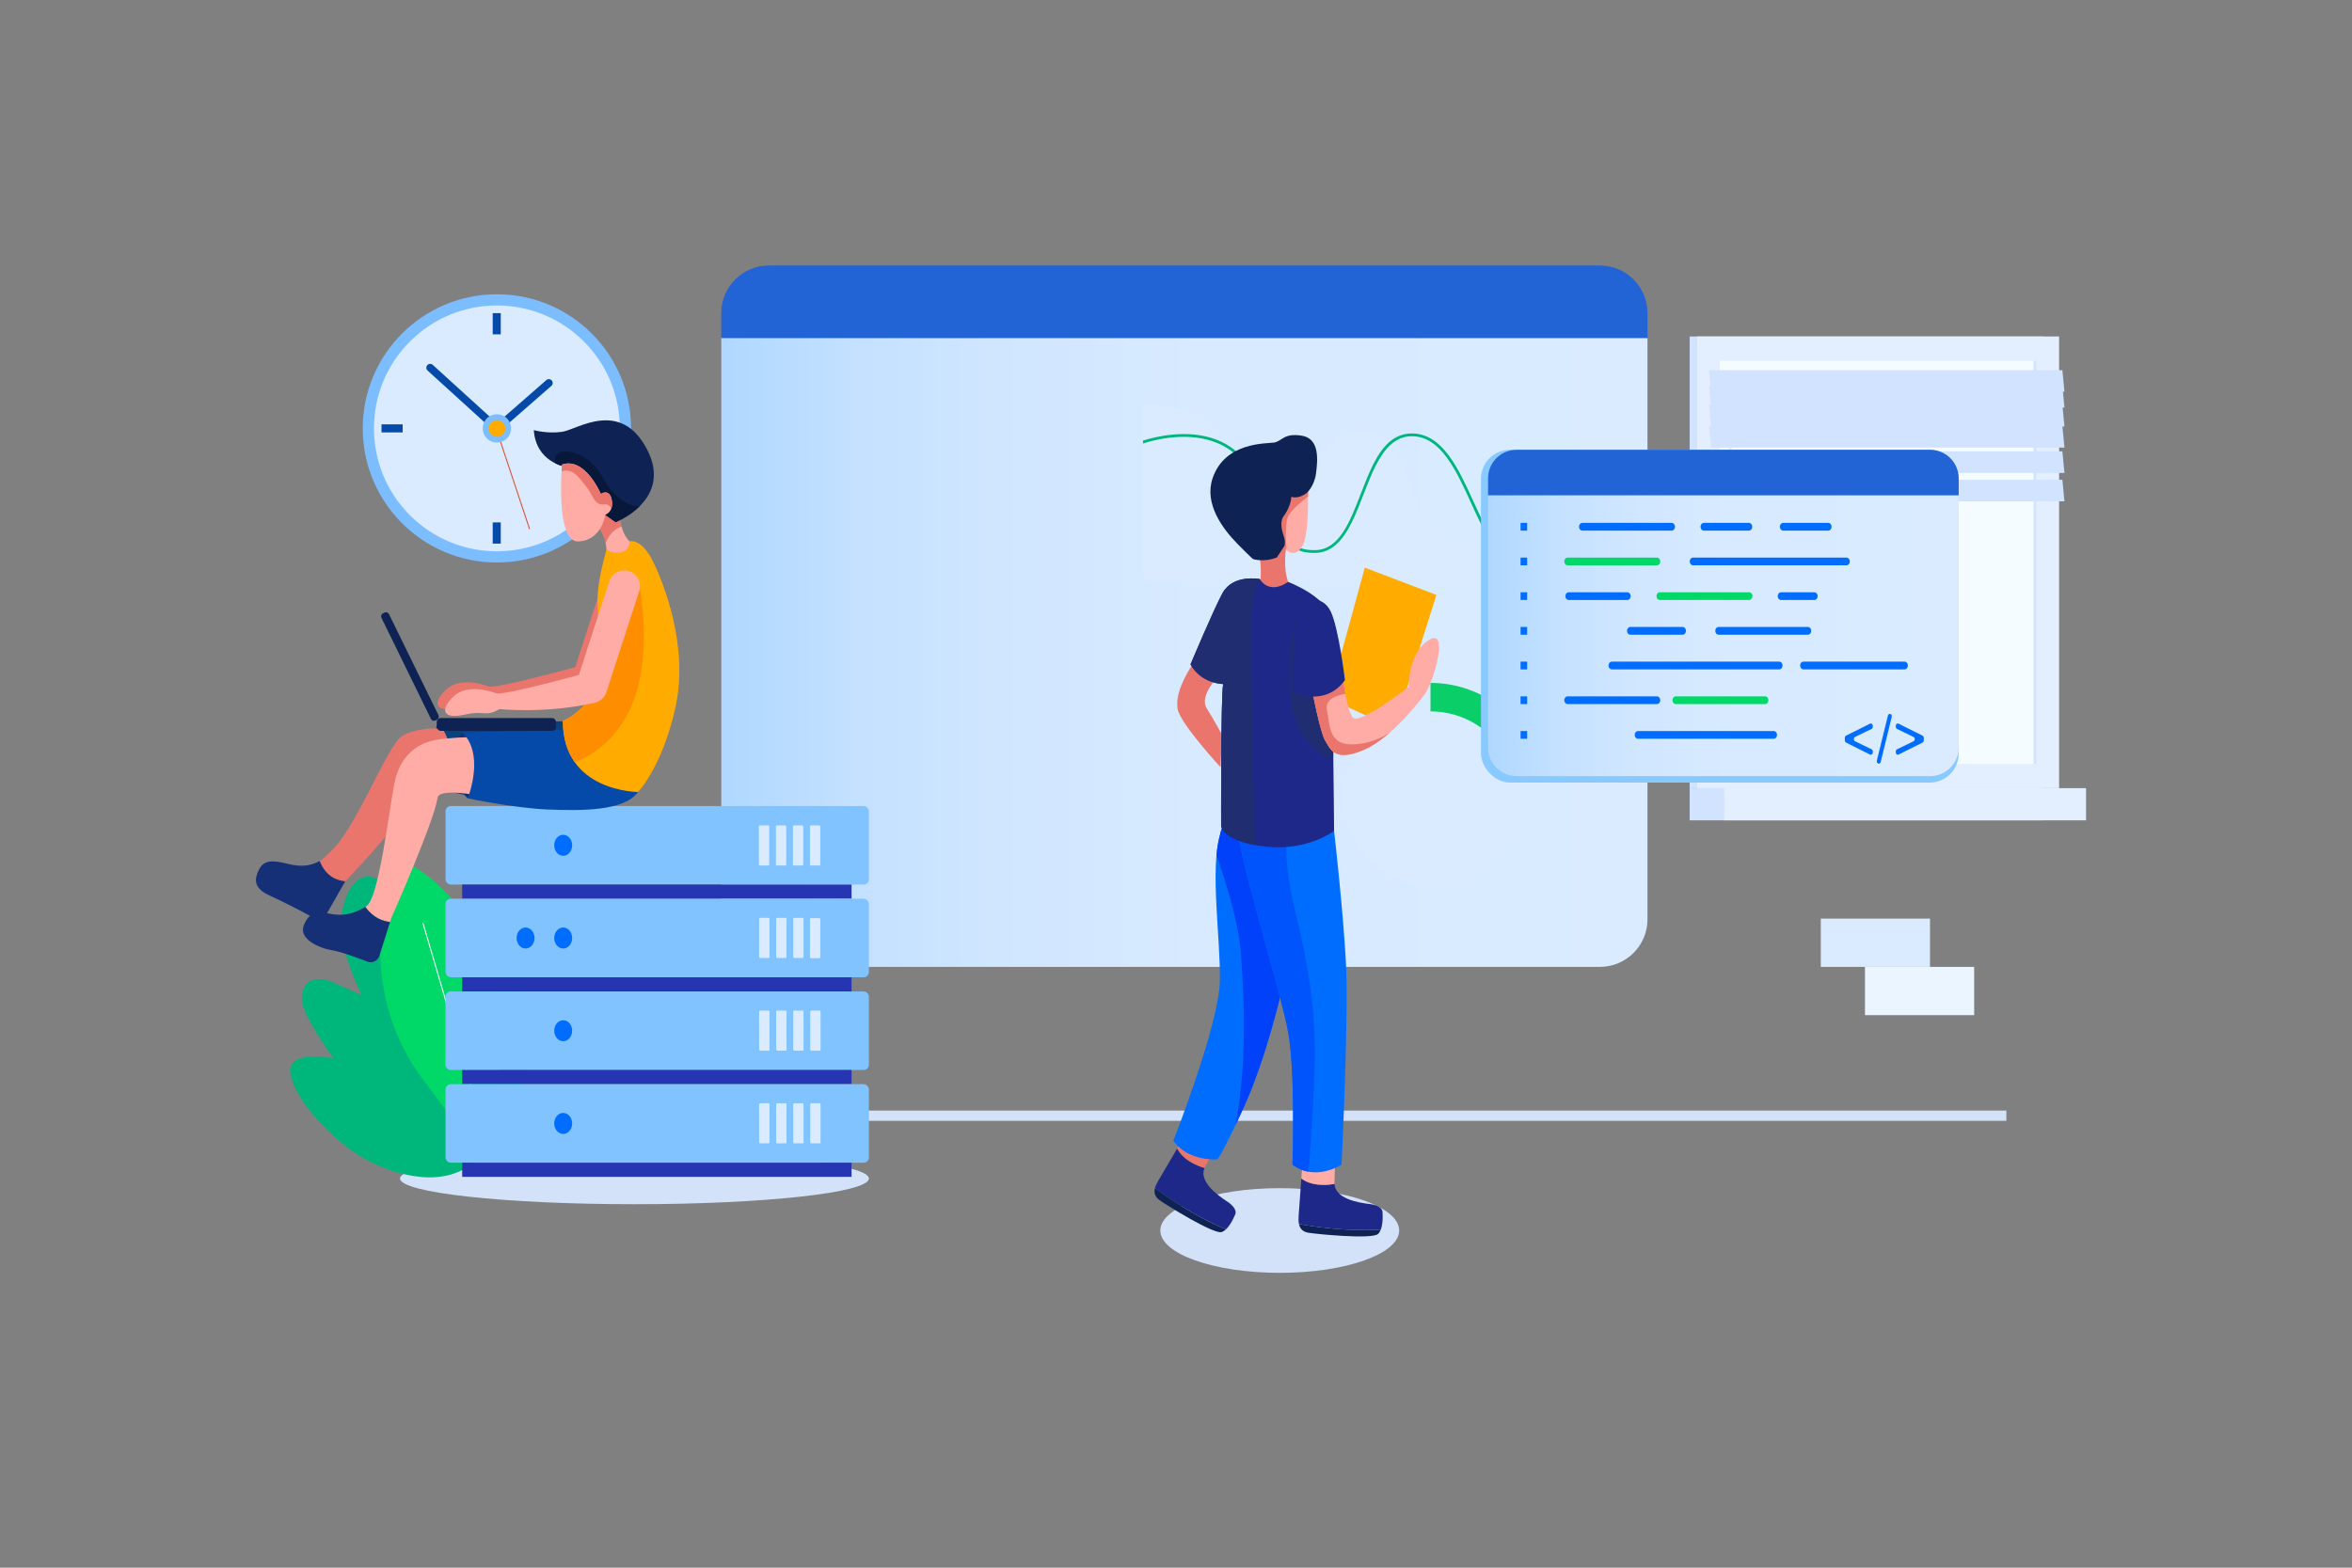 <svg id="Layer_1" xmlns="http://www.w3.org/2000/svg" xmlns:xlink="http://www.w3.org/1999/xlink" viewBox="0 0 4680 3120"><rect x="0" y="0" width="4680" height="3120" fill="#808080" stroke="none"/><defs><clipPath id="clippath-3"><path class="cls-39" d="M2602.68 976.71s2.47 86.44-11.11 109.91c-13.58 23.46-33.96 15.44-42.6-10.5v-84.59l53.72-14.82Z"/></clipPath><clipPath id="clippath"><path class="cls-28" d="M1124.39 928.77s-57.96-9.03-62.22-72.76c0 0 27.1 7.78 56.96 3.26 29.86-4.52 115.25-66.07 168.11 34.63 52.86 100.7-62.22 145.19-62.22 145.19l-33.45-23.75-67.16-86.56Z"/></clipPath><clipPath id="clippath-1"><path class="cls-7" d="m1246.83 1082.83 5.66-5.57s22.95-6.48 45.28 37.18c22.33 43.66 72.76 170.87 46.67 291.3-26.09 120.44-74.91 170.49-74.91 170.49s-149.54 0-149.54-141.39c0 0 81.23-31.11 75.06-135.49-6.17-104.38-13.64-111.16 11.67-205.96l40.11-10.58Z"/></clipPath><clipPath id="clippath-2"><path class="cls-39" d="M1118.37 924.51s-14.05 155.06 32.62 153.05c46.67-2.01 53.44-53.19 53.44-53.19s16.56-4.77 13.05-28.1c-3.51-23.33-20.07-15.56-21.83-12.8 0 0-30.86-74.52-77.28-58.96Z"/></clipPath><clipPath id="clippath-4"><path class="cls-12" d="M2550.81 1786.19v182.77s-30.87 135.84-75.33 233.4-53.1 104.97-53.1 104.97-58.04 4.94-87.68-37.05c0 0 91.38-232.16 92.62-318.6 1.23-86.44-19.76-219.81 0-288.97 2.06-12.76 8.64-23.87 8.64-23.87l88.91 9.06 25.93 138.31Z"/></clipPath><clipPath id="clippath-5"><path class="cls-12" d="m2638.08 1647.88 16.47 5.75s17.29 149.85 23.46 259.76c6.17 109.91-8.64 404.44-8.64 404.44s-51.87 34.58-97.56 0c0 0 6.17-183.39-8.64-264.07-14.82-80.68-102.91-364.74-98.79-400.12l173.71-5.75Z"/></clipPath><clipPath id="clippath-6"><path class="cls-8" d="M2563.16 1158.05s73.97 28.34 81.38 66.62c7.41 38.28 10.01 428.96 10.01 428.96s-51.87 40.36-135.84 31.3c-83.97-9.06-88.91-40.34-88.91-40.34s-.82-262.62 4.12-283.2c0 0-42.81 0-65.04-39.11 0 0 46.82-111.35 63.8-142.01 21.2-38.28 73.92-27.83 73.92-27.83s17.36 32.36 56.57 5.62Z"/></clipPath><clipPath id="clippath-7"><path class="cls-39" d="M2673.05 1356.48s6.58 54.91 18.75 71.36c12.18 16.45 111.3-61.13 111.3-61.13s-1.95-66.25 39.46-92.55c41.4-26.3 11.2 77.45-5.85 105.21 0 0-62.84 87.19-122.75 113.01-59.91 25.82-67.08-2.92-76.89-18.02-9.81-15.1-26.86-103.27-26.86-103.27l62.84-14.61Z"/></clipPath><linearGradient id="linear-gradient-2" x1="2960.95" y1="1265.34" x2="3897.36" y2="1265.34" xlink:href="#linear-gradient"/><linearGradient id="linear-gradient" x1="1435.23" y1="1298.65" x2="3278.16" y2="1298.65" gradientUnits="userSpaceOnUse"><stop offset="0" stop-color="#b0d8ff"/><stop offset=".02" stop-color="#b2d9ff"/><stop offset=".15" stop-color="#c4e1ff"/><stop offset=".3" stop-color="#d0e6ff"/><stop offset=".51" stop-color="#d7eaff"/><stop offset="1" stop-color="#daebff"/></linearGradient><style>.cls-3{fill:#7bbdff}.cls-7{fill:#ffab00}.cls-8{fill:#1e2889}.cls-10{fill:#d1e3ff}.cls-12{fill:#006dfe}.cls-13{fill:#00b77b}.cls-16{fill:#202d70}.cls-18{fill:#2636b2}.cls-20{fill:#e3eeff}.cls-28{fill:#0e2354}.cls-29{fill:#054aa9}.cls-30{fill:transparent}.cls-31{fill:#ea756c}.cls-32{fill:#00d967}.cls-33{fill:#80c3ff}.cls-35{fill:#d3e2f9}.cls-36{fill:#daebff}.cls-38{fill:#2263d6}.cls-39{fill:#ffaca6}.cls-42{fill:#153077}</style></defs><path class="cls-30" d="M0 0h4680v3120H0z"/><ellipse class="cls-35" cx="2546.45" cy="2448.93" rx="237.63" ry="84.27"/><ellipse class="cls-35" cx="1262.44" cy="2345.46" rx="466.47" ry="51.17"/><path class="cls-35" d="M732.21 2210.24h3260.03v20.43H732.21z"/><path class="cls-38" d="M3278.16 623.16c0-52.33-42.43-94.76-94.76-94.76H1529.98c-52.33 0-94.76 42.43-94.76 94.76v49.87h1842.94v-49.87Z"/><path d="M1435.23 673.04v1156.47c0 52.33 42.42 94.76 94.76 94.76h1653.42c52.33 0 94.76-42.43 94.76-94.76V673.04H1435.23Z" style="fill:url(#linear-gradient)"/><path class="cls-30" d="M1569.51 1408.16h86.91v326.42h-86.91zM1722.12 1450.55h86.91v284.03h-86.91zM1874.74 1535.34h86.91v199.25h-86.91zM2027.35 1471.75h86.91v262.84h-86.91zM2179.97 1535.34h86.91v199.25h-86.91zM2332.58 1471.75h86.91v262.84h-86.91zM1537.71 1762.14h915.68v12.72h-915.68zM2270.51 771.72h914.8c10.03 0 18.16 8.14 18.16 18.16v369.83c0 10.03-8.14 18.16-18.16 18.16h-914.79c-10.03 0-18.17-8.14-18.17-18.17V789.87c0-10.02 8.14-18.16 18.16-18.16Z"/><path class="cls-36" d="M3177.96 989.17v154.37c0 6.87-5.59 12.46-12.51 12.46h-878.58c-6.92 0-12.51-5.59-12.51-12.46V804.46c81.14 0 121.55 30.34 145.24 70.19 1.55 2.55 2.99 5.14 4.32 7.81 40.08 75.83 28.01 179.78 116.13 179.78 3.26 0 6.36-.38 9.3-1.16 1.88-.38 3.71-1 5.42-1.77 59.28-24.97 50.04-202.14 155.48-200.87 22.53.28 39.35 8.91 52.64 22.7 1.27 1.39 2.54 2.76 3.76 4.26 47.21 55.41 47.88 178.89 120.38 201.3 26.13 8.08 49.22-2.88 72.02-20.97 1.44-1.17 2.93-2.33 4.37-3.6 48.21-40.02 96.15-108.43 170.53-91.66 2.16.5 4.32 1.05 6.53 1.67 11.79 3.42 24.25 8.95 37.47 17.05Z"/><path class="cls-13" d="M3178.02 958c-15.77.23-27.84 5.54-37.53 14.12-17.93 15.88-27.56 43-36.97 69.51-14.11 39.69-28.67 80.65-71.24 80.65-2.27 0-4.65-.11-7.08-.33-27.74-2.71-48.15-25.29-66.14-56.23-11.18-19.16-21.42-41.58-31.83-64.54-29.45-64.6-59.95-131.4-116.07-132.95-.66 0-1.27-.05-1.88-.05-16.99 0-30.89 6.47-42.62 17.21-23.74 21.64-38.86 60.66-53.63 98.85-21.87 56.51-44.45 114.97-95.43 116.13-36.64.78-53.3-13.07-68.24-39.3-5.76-10.19-11.29-22.25-17.61-36.03-11.51-25.24-25.9-56.62-49.7-93.15-16-24.46-36.31-40.02-58.12-49.43-58.78-25.62-127.97-6.86-149.55.17v-5.82c23.13-7.31 87.79-23.86 145.24-2.16 25.08 9.47 48.76 26.23 67.03 54.24 24.08 36.81 38.52 68.41 50.15 93.82 6.53 14.28 12.12 26.51 17.99 36.59 14.06 24.29 29.51 36.3 62.71 35.53 47.27-1.11 68.19-55.24 90.39-112.58 15.05-38.91 30.38-78.66 55.02-101.13 13.06-11.9 28.72-18.99 48.38-18.43 59.67 1.61 90.83 70.02 121 136.22 10.29 22.47 20.25 44.44 31.16 63.21 17.27 30 36.65 51.75 62.32 54.3 43.84 4.32 57.79-34.98 72.57-76.66 9.18-25.96 18.59-52.41 35.64-69.3 10.85-10.84 24.85-17.71 43.95-17.99l.11 5.53Z"/><path class="cls-30" d="M2100.08 821.37h-557.4c-12.19 0-22.07-9.88-22.07-22.07s9.88-22.07 22.07-22.07h557.4c12.19 0 22.07 9.88 22.07 22.07s-9.88 22.07-22.07 22.07ZM2100.08 917.16h-557.4c-12.19 0-22.07-9.88-22.07-22.07s9.88-22.07 22.07-22.07h557.4c12.19 0 22.07 9.88 22.07 22.07s-9.88 22.07-22.07 22.07Z"/><rect class="cls-30" x="1520.61" y="968.83" width="601.53" height="44.13" rx="22.07" ry="22.07"/><rect class="cls-30" x="1520.61" y="1064.62" width="601.53" height="44.13" rx="22.07" ry="22.07"/><rect class="cls-30" x="1520.61" y="1160.42" width="601.53" height="44.13" rx="22.07" ry="22.07"/><path d="M3065.4 1534.03c-22.6-100.12-112.02-174.91-218.97-174.91v224.54l218.97-49.64Z" style="fill:#0ace68"/><path class="cls-30" d="M2846.43 1583.67v-224.54c-124.01 0-224.54 100.53-224.54 224.54s100.53 224.54 224.54 224.54 224.54-100.53 224.54-224.54c0-17.07-1.97-33.66-5.57-49.64l-218.97 49.64Z"/><circle class="cls-36" cx="2846.43" cy="1587.44" r="171.63" transform="rotate(-45 2846.43 1587.44)"/><circle class="cls-30" cx="2900.46" cy="600.72" r="24.7" transform="rotate(-76.72 2900.364 600.766)"/><circle class="cls-30" cx="3018.37" cy="600.72" r="24.7" transform="rotate(-45 3018.376 600.718)"/><circle class="cls-30" cx="3136.28" cy="600.72" r="24.7" transform="rotate(-76.72 3136.177 600.77)"/><path class="cls-13" d="M1018.81 2226.6s-38.91 77.47-108.13 106.25-166.27-7.48-220.69-50.24c-54.42-42.76-107.23-103.57-112.48-148.91s86.01-27.46 86.01-27.46-40.33-55.1-57.11-94.45 2.88-80.41 58.03-55.97l55.15 24.44s-42.29-85.65-41.53-139.13c.76-53.49 32.28-133.71 91.72-77.06 59.44 56.65 65.52 175.46 65.52 175.46s13.22-50.63 32.05-87.67c18.82-37.04 57.91-32.23 75.94 19.38 18.03 51.62 24.94 125.51 24.94 125.51s17.23-57.02 45.36-47.95c28.13 9.06 44.53 75.87 39.81 141.46-4.72 65.59-34.58 136.34-34.58 136.34Z"/><path class="cls-32" d="M1006.49 2087.91s-2.06-282.15-218.2-382.64c0 0-98.92 236.96 51.28 440.14 150.2 203.18 119.45 155.95 119.45 155.95l47.48-213.45Z"/><path style="stroke:#fff;fill:none;stroke-linecap:round;stroke-linejoin:round;stroke-width:2px" d="m841.65 1837.26 122.97 419.01"/><path class="cls-10" d="M3362.04 669.63h702.99v898.94h-702.99z"/><path class="cls-20" d="M3377.07 669.63h720.13v898.94h-720.13z"/><path class="cls-10" d="M3362.04 1568.57h702.99v64.05h-702.99z"/><path class="cls-20" d="M3430.65 1568.57h720.13v64.05h-720.13z"/><path transform="rotate(90 3737.125 1119.105)" style="fill:#f5fcff" d="M3335.92 804.07h802.43v630.07h-802.43z"/><path class="cls-30" d="m3499.45 1520.32 264.28-802.43h124.75l-264.28 802.43h-124.75z"/><path d="M3442.94 1248.07c-1.78 0-3.22-1.54-3.22-3.45V749.28c0-1.9 1.44-3.45 3.22-3.45s3.22 1.54 3.22 3.45v495.34c0 1.9-1.44 3.45-3.22 3.45Z" style="fill:#e2eeff"/><path class="cls-30" d="m3651 1520.32 264.28-802.43h48.64l-264.28 802.43H3651z"/><path class="cls-10" transform="rotate(90 4049.305 1119.105)" d="M3648.09 1116.25h802.43v5.72h-802.43z"/><path class="cls-10" d="M4107.84 779.63h-702.99l-4.14-42.98h702.99l4.14 42.98z"/><path class="cls-10" d="M4107.84 811.09h-702.99l-4.14-42.98h702.99l4.14 42.98z"/><path class="cls-10" d="M4107.84 848.84h-702.99l-4.14-42.98h702.99l4.14 42.98z"/><path class="cls-10" d="M4107.84 890.85h-702.99l-4.14-42.98h702.99l4.14 42.98zM4107.84 941.19h-702.99l-4.14-42.98h702.99l4.14 42.98zM4107.84 997.82h-702.99l-4.14-42.98h702.99l4.14 42.98z"/><rect class="cls-33" x="886.51" y="1604.14" width="842.4" height="156.33" rx="10.31" ry="10.31"/><ellipse class="cls-30" cx="970.89" cy="1682.3" rx="17.84" ry="20.91"/><ellipse class="cls-30" cx="1045.76" cy="1682.3" rx="17.84" ry="20.91"/><ellipse class="cls-12" cx="1120.62" cy="1682.3" rx="17.84" ry="20.91"/><rect class="cls-36" x="1510.03" y="1642.78" width="20.56" height="79.76" rx="1.85" ry="1.85"/><rect class="cls-36" x="1543.9" y="1642.78" width="20.56" height="79.76" rx="1.85" ry="1.85"/><rect class="cls-36" x="1577.77" y="1642.78" width="20.56" height="79.76" rx="1.85" ry="1.85"/><rect class="cls-36" x="1611.65" y="1642.78" width="20.56" height="79.76" rx="1.85" ry="1.85"/><path class="cls-18" d="M919.63 1760.47h774.81v28.18H919.63z"/><rect class="cls-33" x="886.51" y="1788.65" width="842.4" height="156.33" rx="10.31" ry="10.31"/><ellipse class="cls-30" cx="970.89" cy="1866.82" rx="17.84" ry="20.91"/><ellipse class="cls-12" cx="1045.76" cy="1866.82" rx="17.84" ry="20.91"/><ellipse class="cls-12" cx="1120.62" cy="1866.82" rx="17.84" ry="20.91"/><rect class="cls-36" x="1510.56" y="1826.76" width="20.56" height="79.76" rx="1.85" ry="1.85"/><rect class="cls-36" x="1544.43" y="1826.76" width="20.56" height="79.76" rx="1.85" ry="1.85"/><rect class="cls-36" x="1578.3" y="1826.76" width="20.56" height="79.76" rx="1.85" ry="1.85"/><rect class="cls-36" x="1611.65" y="1827.29" width="20.56" height="79.76" rx="1.85" ry="1.85"/><path class="cls-18" d="M919.63 1944.98h774.81v28.18H919.63z"/><rect class="cls-33" x="886.51" y="1973.16" width="842.4" height="156.33" rx="10.31" ry="10.31"/><ellipse class="cls-30" cx="970.89" cy="2051.33" rx="17.84" ry="20.91"/><ellipse class="cls-30" cx="1045.76" cy="2051.33" rx="17.84" ry="20.91"/><ellipse class="cls-12" cx="1120.62" cy="2051.33" rx="17.84" ry="20.91"/><rect class="cls-36" x="1510.56" y="2011.27" width="20.56" height="79.76" rx="1.85" ry="1.85"/><rect class="cls-36" x="1544.43" y="2011.27" width="20.56" height="79.76" rx="1.85" ry="1.85"/><rect class="cls-36" x="1578.3" y="2011.27" width="20.56" height="79.76" rx="1.85" ry="1.85"/><rect class="cls-36" x="1612.17" y="2011.27" width="20.56" height="79.76" rx="1.85" ry="1.85"/><path class="cls-18" d="M919.63 2129.49h774.81v28.18H919.63z"/><rect class="cls-33" x="886.51" y="2157.67" width="842.4" height="156.33" rx="10.31" ry="10.31"/><ellipse class="cls-30" cx="970.89" cy="2235.84" rx="17.84" ry="20.91"/><ellipse class="cls-30" cx="1045.76" cy="2235.84" rx="17.84" ry="20.91"/><ellipse class="cls-12" cx="1120.62" cy="2235.84" rx="17.84" ry="20.91"/><rect class="cls-36" x="1510.56" y="2195.78" width="20.56" height="79.76" rx="1.85" ry="1.85"/><rect class="cls-36" x="1544.43" y="2195.78" width="20.56" height="79.76" rx="1.85" ry="1.85"/><rect class="cls-36" x="1578.3" y="2195.78" width="20.56" height="79.76" rx="1.85" ry="1.85"/><rect class="cls-36" x="1612.17" y="2195.78" width="20.56" height="79.76" rx="1.85" ry="1.85"/><path class="cls-18" d="M919.63 2314h774.81v28.18H919.63z"/><path class="cls-36" d="M3623.02 1828.19h217.3v96.08h-217.3z"/><path style="fill:#ebf5ff" d="M3710.89 1924.27h217.3v96.08h-217.3z"/><circle class="cls-3" cx="988.73" cy="852.57" r="266.93"/><circle class="cls-36" cx="988.73" cy="852.57" r="244.64" transform="rotate(-45 988.733 852.563)"/><path class="cls-29" d="M988.73 860.22c-1.85 0-3.69-.67-5.15-1.99L850.83 737.5c-3.13-2.84-3.36-7.69-.51-10.81 2.85-3.13 7.69-3.36 10.81-.51l127.7 116.14 98.23-85.85c3.18-2.78 8.02-2.46 10.8.73 2.78 3.18 2.46 8.02-.73 10.8l-103.37 90.34a7.637 7.637 0 0 1-5.04 1.89ZM980.39 1039.76h16.03v42.08h-16.03zM980.39 623.29h16.03v42.08h-16.03z"/><path class="cls-29" transform="rotate(90 780.165 852.565)" d="M772.15 831.53h16.03v42.08h-16.03z"/><path class="cls-29" transform="rotate(90 1196.635 852.565)" d="M1188.62 831.53h16.03v42.08h-16.03z"/><path style="fill:none;stroke-linecap:round;stroke-linejoin:round;stroke-width:2px;stroke:#de4d30" d="m988.73 857.41 64.8 194.88"/><circle class="cls-3" cx="988.73" cy="852.57" r="28.22" transform="rotate(-45 988.733 852.563)"/><circle class="cls-7" cx="988.73" cy="852.57" r="16.62" transform="rotate(-80.78 988.78 852.567)"/><path class="cls-31" d="M1159.85 1382.14c-16.45-5.34-25.46-23-20.11-39.45l65.38-201.38c5.34-16.45 23-25.46 39.45-20.11 16.45 5.34 25.46 23 20.11 39.45l-65.38 201.38c-5.34 16.45-23 25.46-39.45 20.11Z"/><path class="cls-31" d="M1155.69 1324.66s-168.83 46.76-183 41.64c-14.17-5.12-59.47-19.28-86.3 7.3-26.83 26.59-19.1 44.61 22.76 35.24 41.85-9.37 40.18 5.46 69.75-11.06 0 0 106.13 7.58 199.89-15.47l-23.1-57.65ZM1199.86 1014.47l34.71 11.06s-.93 9.86 2.16 22.34c-8.96 2.61-22.53 10.35-31.77 32.87-2.22-10-7.23-24.21-18.59-36.2l13.49-30.07Z"/><path class="cls-28" d="M1124.39 928.77s-57.96-9.03-62.22-72.76c0 0 27.1 7.78 56.96 3.26 29.86-4.52 115.25-66.07 168.11 34.63 52.86 100.7-62.22 145.19-62.22 145.19l-33.45-23.75-67.16-86.56Z"/><g style="clip-path:url(#clippath)"><path d="M1106.43 928.4s-12.55-32.62 23.33-29.61c35.88 3.01 60.72 33.62 72.51 56.7 11.79 23.08 47.42 59.21 77.28 50.93l-30.11 36.38-92.58 4.79-40.33-87.11-10.1-32.1Z" style="fill:#07183a"/></g><path d="m887.76 1444.64-17.03-4.19s-10.7 23.55-9.03 61.86 21.08 69.25 21.08 69.25 24.25-31.61 24.76-52.36c.5-20.74-19.78-74.56-19.78-74.56Z" style="fill:#062f51"/><path class="cls-31" d="M636.1 1713.61c8.23-4.45 15.61-13.14 24.55-21.62 48.68-46.17 109.06-205.58 138.17-226.15 29.11-20.57 89.82-16.06 89.82-16.06l25.09 52.19s-64.85 60.25-115.92 125.45c-53.53 68.34-110.9 126.6-110.9 126.6-13.3-1.62-37.6-6.72-50.81-40.41Z"/><path class="cls-42" d="M515.29 1730.79c8.53-17.06 22.58-18.57 44.16-14.55 17.17 3.19 44.63 14.7 76.65-2.63 13.21 33.7 37.51 38.79 50.81 40.41l-33.63 59.07c-5.99 11.86-21.09 18.06-32.72 11.64-26.43-14.59-62.33-32.58-84.71-42.75-33.12-15.05-29.11-34.12-20.57-51.18Z"/><path d="m1154.77 1463.23-34.79-27.77-249.24 4.99s46.17 30.74 12.05 131.11c0 0 91.77 26.16 157.29 28.84 65.52 2.68 196.68-3.04 223.42-41.48l-108.73-95.68Z" style="fill:#06437f"/><path class="cls-42" d="m928.03 1460.95-9.12-3.1s-11.95 18.78-11.7 51.4 8.61 68.58 23.75 79.7l32.45-56.87-17.81-57.46-17.56-13.67Z"/><path class="cls-39" d="M726.83 1804.93c.69-.42 1.37-.81 2.06-1.25 25.43-16.06 45.5-194.03 56.2-246.22 10.71-52.19 44.16-79.62 86.98-85.64 42.82-6.02 82.3-4.68 82.3-4.68v116.42s-80.96-16.06-83.64 4.01c-7.36 48.84-92.18 239.53-92.18 239.53l-2.45 7.79c-13.72-1.31-33.05-7.59-49.28-29.96Z"/><path class="cls-42" d="M604.45 1841.82c10.71-27.43 27.43-28.77 51.52-23.42 23.43 5.21 46.24 1.52 70.87-13.47 16.23 22.37 35.55 28.65 49.28 29.96l-21.24 67.48c-3.14 9.99-14.06 15.24-23.83 11.46-20.4-7.9-53.02-19.87-69.72-22.5-25.43-4.01-67.58-22.08-56.87-49.51Z"/><path class="cls-29" d="m1160.79 1480.56-34.79-27.77-207.09 5.05s46.17 30.74 12.05 131.11c0 0 93.05 19.4 158.57 22.08 65.52 2.68 153.24 3.65 179.98-34.79l-108.73-95.68Z"/><path class="cls-7" d="m1246.83 1082.83 5.66-5.57s22.95-6.48 45.28 37.18c22.33 43.66 72.76 170.87 46.67 291.3-26.09 120.44-74.91 170.49-74.91 170.49s-149.54 0-149.54-141.39c0 0 81.23-31.11 75.06-135.49-6.17-104.38-13.64-111.16 11.67-205.96l40.11-10.58Z"/><g style="clip-path:url(#clippath-1)"><path d="m1156.11 1262.1 52.21-7.55 64.57-86.41s28.26 146.48-20.34 245.51c-48.6 99.02-132.57 109.75-132.57 109.75l-25.77-117.03 61.89-144.27Z" style="fill:#fe8e00"/></g><path class="cls-39" d="M1167.09 1397.68c-16.45-5.34-25.46-23-20.11-39.45l65.38-201.38c5.34-16.45 23-25.46 39.45-20.11 16.45 5.34 25.46 23 20.11 39.45l-65.38 201.38c-5.34 16.45-23 25.46-39.45 20.11Z"/><path class="cls-39" d="M1170.6 1338.19s-168.82 46.76-183 41.64c-14.17-5.12-59.47-19.28-86.3 7.3-26.83 26.59-19.1 44.61 22.76 35.24 41.85-9.37 40.18 5.46 69.75-11.06 0 0 98.17 9.63 191.94-13.42l-15.15-59.7Z"/><rect class="cls-28" x="869.05" y="1429.07" width="237.39" height="25.43" rx="7.72" ry="7.72" transform="rotate(180 987.745 1441.785)"/><path class="cls-28" d="m872.42 1423.29-98.35-200.96c-1.66-3.39-5.75-4.79-9.13-3.13l-2.75 1.35c-3.39 1.66-4.79 5.75-3.13 9.13l98.35 200.96c1.66 3.39 5.75 4.79 9.13 3.13l2.75-1.35c3.39-1.66 4.79-5.75 3.13-9.13Z"/><path class="cls-39" d="M1236.73 1047.87c2.31 9.33 6.86 20.13 15.75 29.4 0 0 1.99 17.91-16.8 21.89-18.79 3.98-28.97-5.75-28.97-5.75s-.09-5.14-1.75-12.67c9.24-22.52 22.81-30.25 31.77-32.87ZM1118.37 924.51s-14.05 155.06 32.62 153.05c46.67-2.01 53.44-53.19 53.44-53.19s16.56-4.77 13.05-28.1c-3.51-23.33-20.07-15.56-21.83-12.8 0 0-30.86-74.52-77.28-58.96Z"/><path class="cls-31" d="M1216.33 1023.91s4.35-21.91-14.89-19.91c-19.24 2.01-20.91-18.57-36.13-37.13-15.22-18.57-26.93-37.47-51.52-27.6l-.5-23.25 57.37 4.52 50.01 59.05.5 36.3-4.85 8.03Z" style="clip-path:url(#clippath-2)"/><path class="cls-8" d="M2458.2 2415.86s-7.64 20.37-18.82 30.79c-62.56-25.73-119.84-66.09-141.25-81.98 1.23-4.84 3.73-10.11 7.21-15.84 6.5-10.71 24.67-41.85 37.11-63.24 5.16 10.56 18.81 28.16 54.35 38.86-11.55 26.85 25.03 53.78 45.3 66.99 20.79 13.55 16.11 24.41 16.11 24.41Z"/><path class="cls-31" d="M2413.16 2293.48s-1 1.4-15.4 28.91c-.35.68-.69 1.37-.97 2.06-35.54-10.7-49.18-28.3-54.35-38.86 7.19-12.38 12.48-21.47 12.48-21.47l58.24 29.36Z"/><path class="cls-28" d="M2439.38 2446.64c-2.73 2.54-5.69 4.49-8.79 5.4-15.77 4.63-109.24-53.37-123.21-63.41-9.24-6.62-11.65-14.5-9.26-23.97 21.41 15.9 78.7 56.25 141.25 81.98Z"/><path class="cls-8" d="M2750.84 2411.1s2.16 21.65-3.27 35.94c-67.49 4.58-136.71-6.28-162.95-11.06-1.03-4.88-1.12-10.72-.53-17.39 1.09-12.48 3.62-48.45 5.32-73.13 9.3 7.19 29.32 16.94 65.93 10.82 1.52 29.19 46.23 37.17 70.26 40.05 24.64 2.96 25.24 14.77 25.24 14.77Z"/><path class="cls-39" d="M2656.32 2321.26s-.28 1.69-1.03 32.74c-.01.77 0 1.53.04 2.27-36.61 6.12-56.63-3.63-65.93-10.82l1.7-24.77 65.22.58Z"/><path class="cls-28" d="M2747.57 2447.04c-1.33 3.49-3.12 6.54-5.5 8.73-12.09 11.13-121.58.44-138.55-2.39-11.22-1.85-16.87-7.85-18.9-17.41 26.24 4.79 95.46 15.65 162.95 11.06Z"/><path class="cls-7" d="m2858.1 1184.03-142.43-54.34-71.25 260.25 129.7 60 83.98-265.91z"/><path class="cls-39" d="M2602.68 976.71s2.47 86.44-11.11 109.91c-13.58 23.46-33.96 15.44-42.6-10.5v-84.59l53.72-14.82Z"/><path class="cls-31" d="M2606.49 985.11s-31.21 22.7-42.43 40.56c-8.38 13.34-4.62 69.57-4.62 69.57l-20.69-9.69s-.66-38.88 0-58.83c.66-19.95 14.44-47.52 14.44-47.52s19.04-20.73 28.88-23.82c9.85-3.09 17.06 0 17.06 0l7.36 29.72Z" style="clip-path:url(#clippath-3)"/><path class="cls-31" d="M2559.69 1086s-7.74 41.63 3.47 72.05c0 0-9.07 16.54-28.02 17.61s-28.55-13.88-28.55-13.88 5.07-19.75 0-52.04l53.1-23.75ZM2421.22 1349.04s-34.99 37.05-20.17 60.51 30.46 52.69 30.46 52.69l-2.88 64.63s-79.86-86.44-85.21-115.26c-5.35-28.81 13.17-64.63 30.87-91.79l46.93 29.23Z"/><path class="cls-12" d="M2550.81 1786.19v182.77s-30.87 135.84-75.33 233.4-53.1 104.97-53.1 104.97-58.04 4.94-87.68-37.05c0 0 91.38-232.16 92.62-318.6 1.23-86.44-19.76-219.81 0-288.97 2.06-12.76 8.64-23.87 8.64-23.87l88.91 9.06 25.93 138.31Z"/><g style="clip-path:url(#clippath-4)"><path d="M2409.05 1669.78s54.08 139.59 60.26 228.03c6.17 88.43 13.69 229.69-14.76 362.2l117.33-269.47v-232.69l-46.99-109.96-102.5-19.31-13.33 41.21Z" style="fill:#0041f9"/></g><path class="cls-12" d="m2638.08 1647.88 16.47 5.75s17.29 149.85 23.46 259.76c6.17 109.91-8.64 404.44-8.64 404.44s-51.87 34.58-97.56 0c0 0 6.17-183.39-8.64-264.07-14.82-80.68-102.91-364.74-98.79-400.12l173.71-5.75Z"/><g style="clip-path:url(#clippath-5)"><path d="M2561.93 1657.4s-11.11 47.79 14.82 153.74c25.93 105.95 38.28 184.65 39.52 271.63 1.23 86.98-14.82 277.78-14.82 277.78l-39.52-6.45-130.44-671.01 53.88-97.38 76.56 71.69Z" style="fill:#0054fc"/></g><path class="cls-8" d="M2563.16 1158.05s73.97 28.34 81.38 66.62c7.41 38.28 10.01 428.96 10.01 428.96s-51.87 40.36-135.84 31.3c-83.97-9.06-88.91-40.34-88.91-40.34s-.82-262.62 4.12-283.2c0 0-42.81 0-65.04-39.11 0 0 46.82-111.35 63.8-142.01 21.2-38.28 73.92-27.83 73.92-27.83s17.36 32.36 56.57 5.62Z"/><g style="clip-path:url(#clippath-6)"><path class="cls-16" d="M2602.94 1222.37s-21.12-11.94-25.65 8.23c-4.53 20.17-32.24 172.9 18.29 235.87 50.52 62.96 65.27 42.4 78.24 7 12.97-35.4-36.18-230.93-70.88-251.1ZM2517.88 1151.13s-23.87-4.48-27.17 65.01c-3.29 69.5 4.12 487.14 11.53 498.13 7.41 10.99-89.07-40.87-89.07-40.87s-147.21-380.35-139.8-391.05 228.87-155.6 228.87-155.6l15.64 24.38Z"/></g><path class="cls-39" d="M2673.05 1356.48s6.58 54.91 18.75 71.36c12.18 16.45 111.3-61.13 111.3-61.13s-1.95-66.25 39.46-92.55c41.4-26.3 11.2 77.45-5.85 105.21 0 0-62.84 87.19-122.75 113.01-59.91 25.82-67.08-2.92-76.89-18.02-9.81-15.1-26.86-103.27-26.86-103.27l62.84-14.61Z"/><path class="cls-31" d="M2679.51 1380.7s-45.14 3.84-39.23 32.12c5.91 28.29 2.62 68.53 48.25 68.64 45.63.11 77.62-24.21 77.62-24.21l-41.19 51.37h-62.04l-41.71-18.92s-27.22-66.83-27.22-71 8.85-55.38 8.85-55.38l67.56-15.06 10.68 22.94-1.58 9.5Z" style="clip-path:url(#clippath-7)"/><path class="cls-8" d="M2676.19 1353.51s-12.49-104.07-28.39-136.71c-15.9-32.64-54.01-30-65.55 0s-9.68 160.62-9.68 160.62 63.46 31.48 103.62-23.91Z"/><path class="cls-28" d="M2600.52 980.77s14.8-13.33 18.04-38.33c3.24-25 8.27-69.46-28.2-75.34-36.47-5.88-39.31 11.32-55.49 13.68-16.18 2.35-97.84-1.18-122.16 71.37-16.84 50.26 19.68 99.7 49.09 129.7 29.41 30 31.76 30.88 31.76 30.88s20.97 6.96 47.06-3.24l14.01-21.22s4.96-6.28-.48-22.01c-5.44-15.73-6.57-30.39.29-39.41 6.86-9.02 14.61-25.1 15-38.04 0 0 13.72 5.49 31.08-8.04Z"/><rect x="2946.83" y="895.18" width="950.53" height="662.31" rx="57.75" ry="57.75" style="fill:#88c9ff"/><path class="cls-38" d="M3897.36 951.94c0-31.35-25.41-56.76-56.76-56.76h-822.89c-31.35 0-56.76 25.41-56.76 56.76v34.15h936.41v-34.15Z"/><path d="M2960.95 986.09v501.74c0 31.35 25.41 56.76 56.76 56.76h822.89c31.35 0 56.76-25.41 56.76-56.76V986.09h-936.41Z" style="fill:url(#linear-gradient-2)"/><circle class="cls-30" cx="3618.37" cy="940.63" r="19.05" transform="rotate(-22.5 3618.367 940.626)"/><circle class="cls-30" cx="3708.96" cy="940.63" r="19.05" transform="rotate(-76.72 3708.832 940.691)"/><circle class="cls-30" cx="3799.55" cy="940.63" r="19.05" transform="rotate(-45 3799.545 940.637)"/><path class="cls-12" d="M3326.35 1056.04h-177.89c-3.62 0-6.55-3.45-6.55-7.71s2.93-7.71 6.55-7.71h177.89c3.62 0 6.55 3.45 6.55 7.71s-2.93 7.71-6.55 7.71Z"/><path class="cls-32" d="M3297.02 1125.08h-177.89c-3.62 0-6.55-3.45-6.55-7.71s2.93-7.71 6.55-7.71h177.89c3.62 0 6.55 3.45 6.55 7.71s-2.93 7.71-6.55 7.71Z"/><path class="cls-12" d="M3674.25 1125.08h-305.48c-3.62 0-6.55-3.45-6.55-7.71s2.93-7.71 6.55-7.71h305.48c3.62 0 6.55 3.45 6.55 7.71s-2.93 7.71-6.55 7.71ZM3480.16 1056.04h-89.9c-3.62 0-6.55-3.45-6.55-7.71s2.93-7.71 6.55-7.71h89.9c3.62 0 6.55 3.45 6.55 7.71s-2.93 7.71-6.55 7.71ZM3637.98 1056.04h-89.9c-3.62 0-6.55-3.45-6.55-7.71s2.93-7.71 6.55-7.71h89.9c3.62 0 6.55 3.45 6.55 7.71s-2.93 7.71-6.55 7.71ZM3238.15 1194.12h-116.86c-3.62 0-6.55-3.45-6.55-7.71s2.93-7.71 6.55-7.71h116.86c3.62 0 6.55 3.45 6.55 7.71s-2.93 7.71-6.55 7.71Z"/><path class="cls-32" d="M3480.5 1194.12h-177.89c-3.62 0-6.55-3.45-6.55-7.71s2.93-7.71 6.55-7.71h177.89c3.62 0 6.55 3.45 6.55 7.71s-2.93 7.71-6.55 7.71Z"/><path class="cls-12" d="M3610.22 1194.12h-66.44c-3.62 0-6.55-3.45-6.55-7.71s2.93-7.71 6.55-7.71h66.44c3.62 0 6.55 3.45 6.55 7.71s-2.93 7.71-6.55 7.71ZM3348.18 1263.17h-104.23c-3.62 0-6.55-3.45-6.55-7.71s2.93-7.71 6.55-7.71h104.23c3.62 0 6.55 3.45 6.55 7.71s-2.93 7.71-6.55 7.71ZM3597.48 1263.17h-177.89c-3.62 0-6.55-3.45-6.55-7.71s2.93-7.71 6.55-7.71h177.89c3.62 0 6.55 3.45 6.55 7.71s-2.93 7.71-6.55 7.71ZM3540.46 1332.21h-333.34c-3.62 0-6.55-3.45-6.55-7.71s2.93-7.71 6.55-7.71h333.34c3.62 0 6.55 3.45 6.55 7.71s-2.93 7.71-6.55 7.71ZM3789.76 1332.21h-201.35c-3.62 0-6.55-3.45-6.55-7.71s2.93-7.71 6.55-7.71h201.35c3.62 0 6.55 3.45 6.55 7.71s-2.93 7.71-6.55 7.71ZM3297.02 1401.26h-177.89c-3.62 0-6.55-3.45-6.55-7.71s2.93-7.71 6.55-7.71h177.89c3.62 0 6.55 3.45 6.55 7.71s-2.93 7.71-6.55 7.71Z"/><path class="cls-32" d="M3512.29 1401.26H3334.4c-3.62 0-6.55-3.45-6.55-7.71s2.93-7.71 6.55-7.71h177.89c3.62 0 6.55 3.45 6.55 7.71s-2.93 7.71-6.55 7.71Z"/><path class="cls-12" d="M3529.42 1470.3h-270.19c-3.62 0-6.55-3.45-6.55-7.71s2.93-7.71 6.55-7.71h270.19c3.62 0 6.55 3.45 6.55 7.71s-2.93 7.71-6.55 7.71ZM3025.63 1040.63h13.09v15.41h-13.09zM3025.63 1109.67h13.09v15.41h-13.09zM3025.63 1178.71h13.09v15.41h-13.09zM3025.63 1247.76h13.09v15.41h-13.09zM3025.63 1316.8h13.09v15.41h-13.09zM3025.63 1385.85h13.09v15.41h-13.09zM3025.63 1454.89h13.09v15.41h-13.09zM3720.98 1501.73l-47.71-23.85c-1.48-.74-2.44-2.44-2.44-4.33v-5.13c0-1.89.96-3.6 2.44-4.33l47.71-23.85c2.64-1.32 5.56.96 5.56 4.33v1.83c0 1.91-.98 3.63-2.48 4.35l-32.76 15.88c-3.3 1.6-3.3 7.11 0 8.71l32.76 15.88c1.5.73 2.48 2.45 2.48 4.35v1.83c0 3.37-2.93 5.65-5.56 4.33ZM3764.24 1426.76l-22.04 89.69c-.49 2.01-2.06 3.4-3.84 3.4-2.66 0-4.58-3.01-3.84-6.02l22.04-89.69c.49-2.01 2.06-3.4 3.84-3.4 2.66 0 4.58 3.01 3.84 6.02ZM3825.49 1477.87l-47.71 23.85c-2.64 1.32-5.56-.96-5.56-4.33v-1.83c0-1.91.98-3.63 2.48-4.35l32.76-15.88c3.3-1.6 3.3-7.11 0-8.71l-32.76-15.88c-1.5-.73-2.48-2.45-2.48-4.35v-1.83c0-3.37 2.93-5.65 5.56-4.33l47.71 23.85c1.48.74 2.44 2.44 2.44 4.33v5.13c0 1.89-.96 3.6-2.44 4.33Z"/></svg>